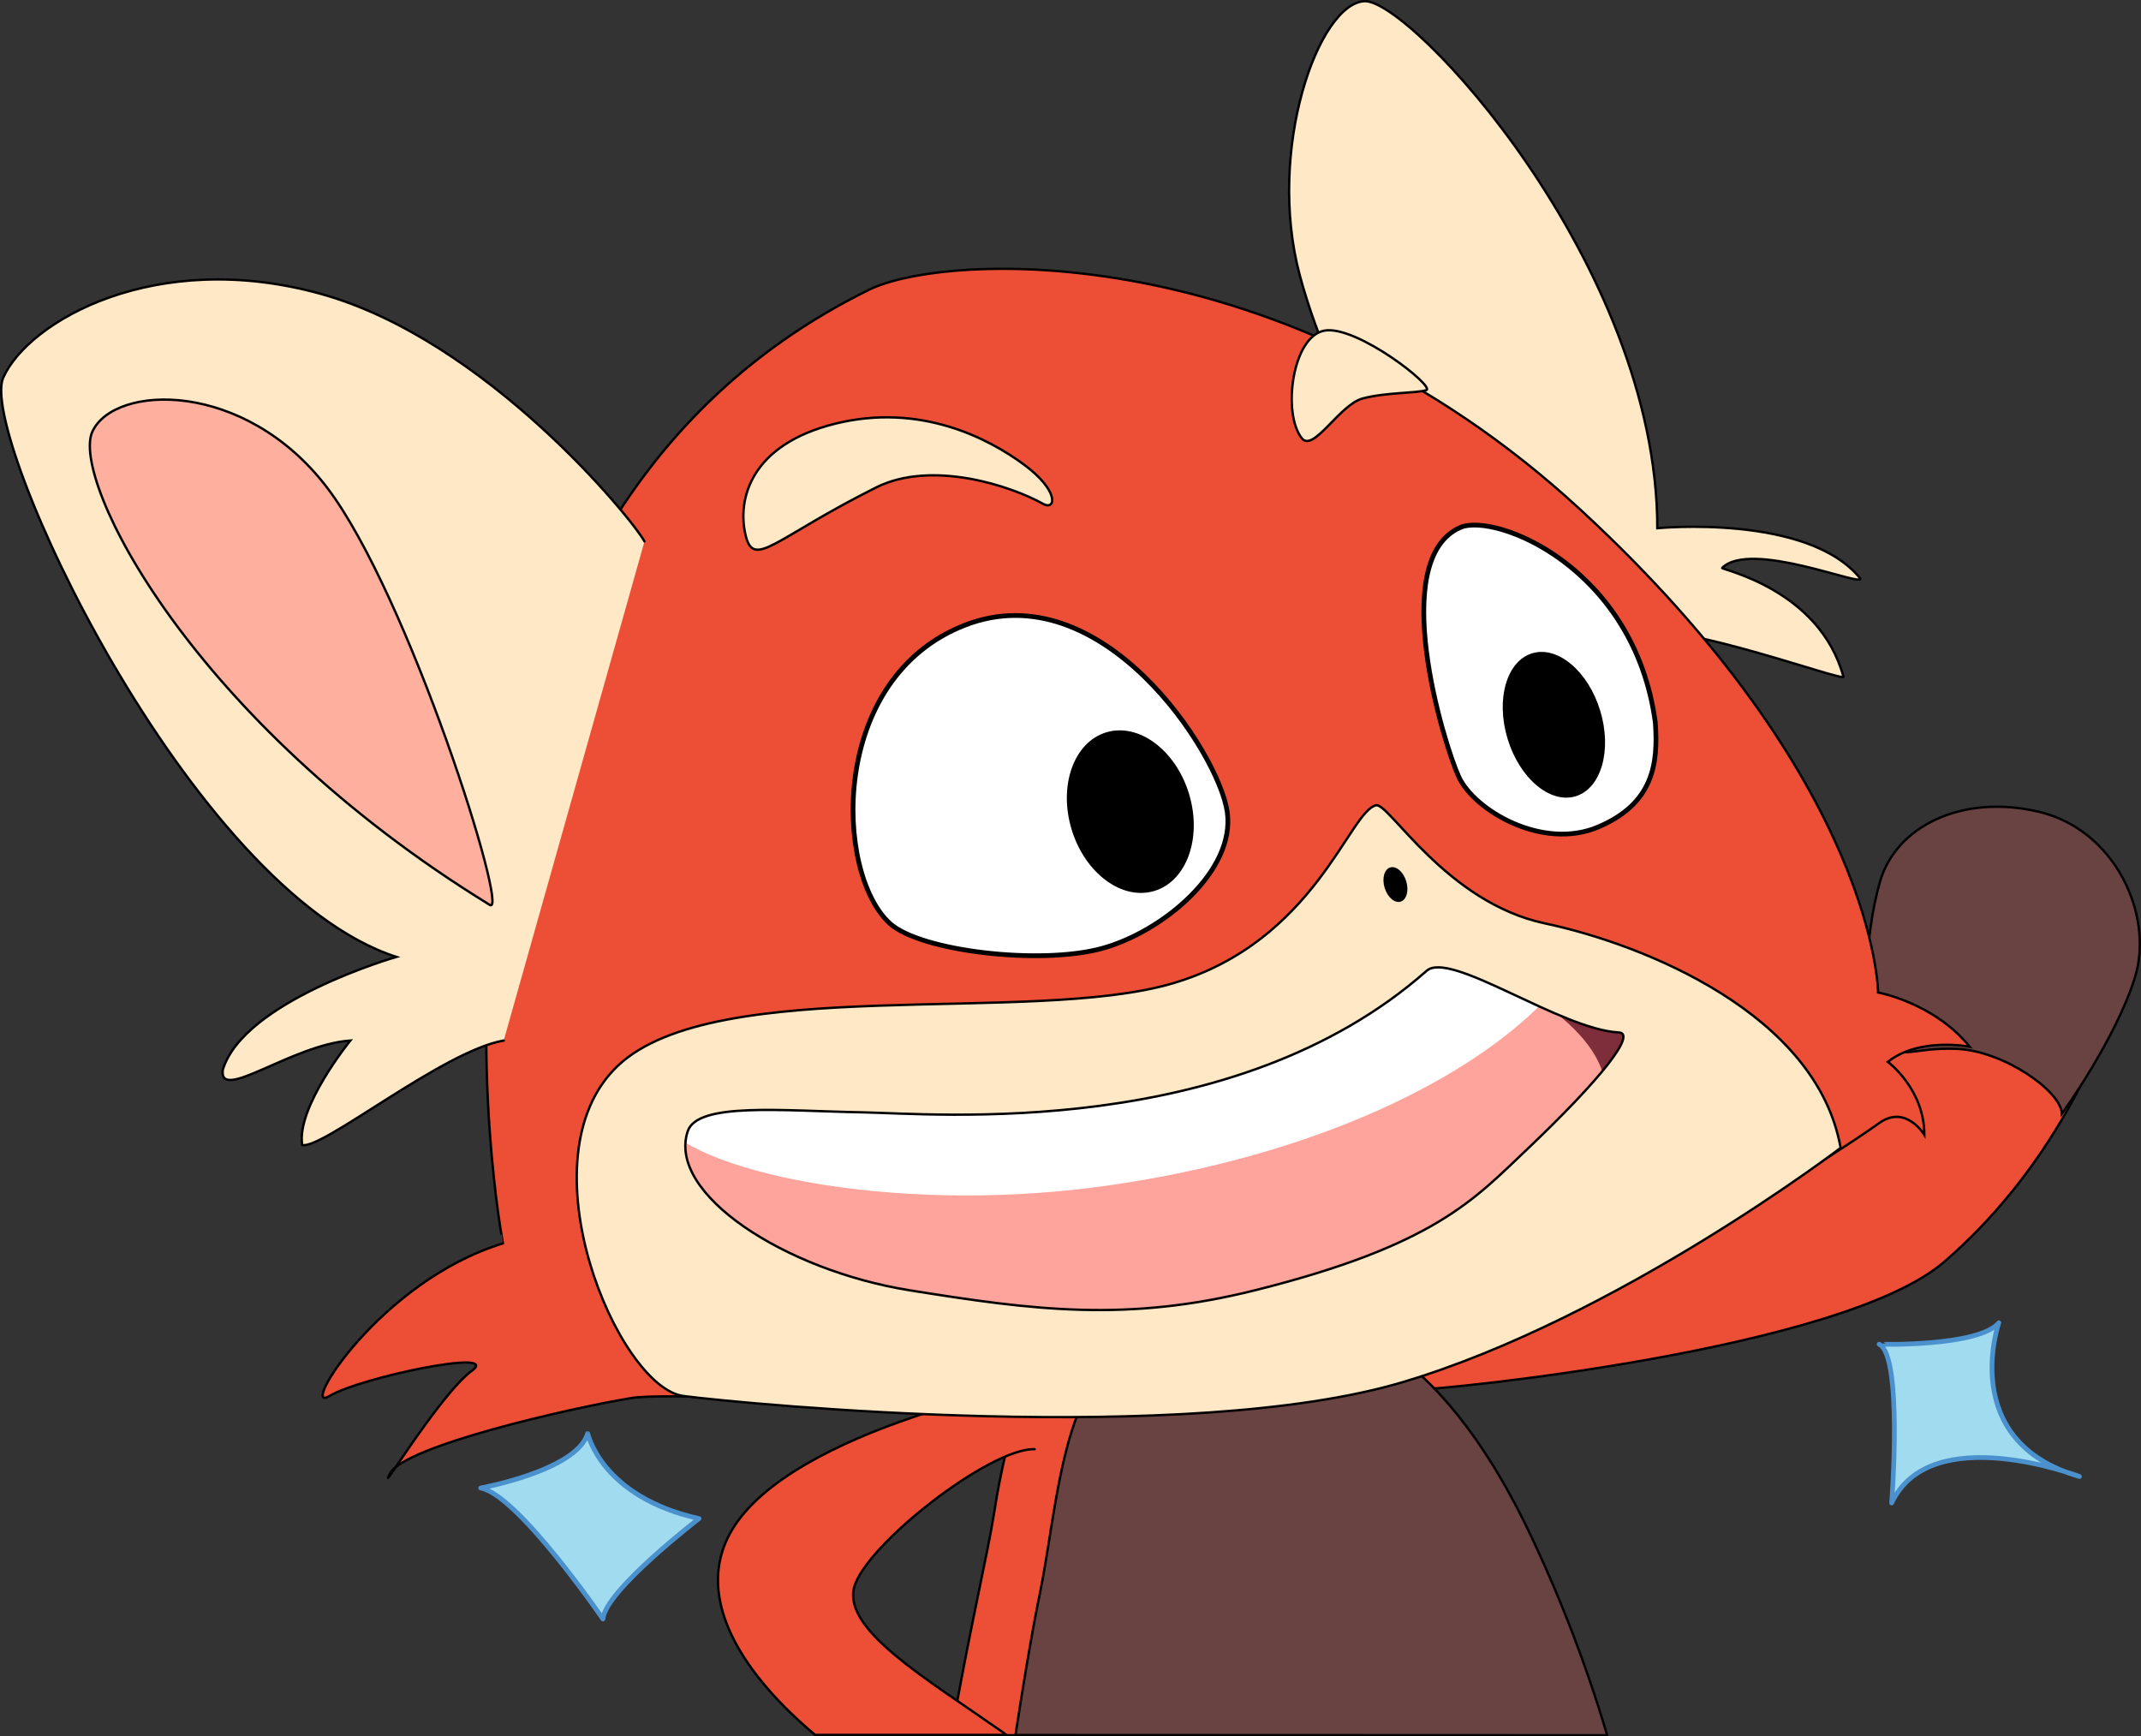 <svg xmlns="http://www.w3.org/2000/svg" xmlns:xlink="http://www.w3.org/1999/xlink" viewBox="0 0 451.6 366.2"><rect x="0" y="0" width="451.6" height="366.2" fill="#333333" stroke="none"/><defs><style>.cls-1{fill:none;}.cls-1,.cls-10,.cls-2,.cls-3,.cls-4,.cls-5,.cls-6,.cls-7,.cls-8{stroke:#000;stroke-miterlimit:10;}.cls-1,.cls-2,.cls-3,.cls-4,.cls-5,.cls-7,.cls-8{stroke-width:0.5px;}.cls-2,.cls-4{fill:#ed4f36;}.cls-3{fill:#694342;}.cls-13,.cls-4,.cls-7{stroke-linecap:round;}.cls-5,.cls-7{fill:#ffe8c6;}.cls-12,.cls-6{fill:#fff;}.cls-8{fill:#feaf9e;}.cls-9{clip-path:url(#clip-path);}.cls-10{fill:#7e2d3a;}.cls-11{fill:#fea49c;}.cls-13{fill:#a0dbf0;stroke:#4a91cd;stroke-linejoin:round;}</style><clipPath id="clip-path"><path class="cls-1" d="M341.48,217.77c-12.28-.61-35.57-17.41-40.57-13-40.68,35.89-103.72,30.11-119.09,29.84-16.76-.29-34.7-2.2-36.76,4-4.38,13.16,20.42,29.3,46.75,33.53s45.88,6.76,72.93,0c37.82-9.46,46.17-19.12,57.34-29.7C337.65,227.65,345.23,218,341.48,217.77Z"/></clipPath></defs><title>Correct feedbacK_Panda rojo</title><g id="Layer_2" data-name="Layer 2"><g id="Layer_1-2" data-name="Layer 1"><path class="cls-2" d="M298.41,293.13c6.17,0,90-8.38,111.59-26.91s34.85-45,39.26-66.16-28.67-37.49-45-18.52c-10.15,21.17-4.41,35.72-19,53.81s-84.69,41-84.69,41"/><path class="cls-3" d="M412.87,221.23c9.72.46,21.83,8.83,22.05,13.68,0,0,11.47-15.88,15.44-28.89s-4.19-31.1-20.51-34.85-30,3.31-33.3,14.78-4.26,29.92.37,33.89S403.39,220.79,412.87,221.23Z"/><path class="cls-2" d="M338.55,366c-21.07-73.22-66-105.69-81.8-104.69-35.46,2.23-43.87,37.22-47.12,58.15-1.22,7.83-5.41,25.73-9,46.54Z"/><path class="cls-3" d="M339,366A293.48,293.48,0,0,0,322.9,323.9c-22.62-47.85-48.85-48.48-61.54-48.24-38,.72-36.59,33.9-42.16,61.15-1.35,6.59-3.14,17-5,29.14Z"/><path class="cls-4" d="M225.64,291c-5.65,0-58.77,10.51-71.29,31.78-8.65,14.68,3.4,31.3,17.59,43.15h40.31c-.44-.36-.88-.71-1.36-1-15.83-11.09-33-21.2-30.74-30.07s28.61-29.48,38.09-29.2"/><path class="cls-5" d="M312.52,118.9c-11.46-1.32-31.31-34.4-38.37-60.87S278.12.69,287.82.25s61.76,55.58,61.76,111.16c0,0,31.75-3.09,42.78,10.58.88,2-23.11-8.2-29.11-2.2-.33.33,20.53,4.42,25.58,22.93.33,1.21-34-11.47-42.78-9.26S312.52,118.9,312.52,118.9Z"/><path class="cls-2" d="M183.29,61.12c16.15-7.94,87.33-11.47,150,46.32s62.85,101.89,62.85,101.89,11.83,2.18,19.33,11.45c0,0-10.65-2.1-17.27,3.19,0,0,7.7,5.69,7.7,15.39,0,0-3.94-6.55-9.58-2.44-6.94,5.07-74.94,50-114.2,57.09s-135.85-1.32-149.09.89S85.37,305,82.28,310.77,92.87,294,99.48,289.16s-23.38,1.32-30,5.29,10.58-24.26,36.61-32.19C106.1,262.26,77.43,113.17,183.29,61.12Z"/><path class="cls-6" d="M187.7,194.77C176,184.15,174.76,143,203.58,131.84s53.51,27,55.28,39.41-13.53,25.28-26.47,28.81S194.17,200.65,187.7,194.77Z"/><path class="cls-6" d="M308,111.26c7.24-3.2,36.75,8.23,41.16,41.17.59,8.52-.29,17-12.05,22s-26.17-3.53-29.41-10.59S292.68,118,308,111.26Z"/><path class="cls-7" d="M135.94,114.2c-2.64-4.85-33.37-42.49-68.22-52.2S6,67.74.68,79.65,39.94,187.71,83.6,201.83c0,0-32.2,9.26-36.61,23.82-.88,7,14.56-5.3,26.91-6.18,0,0-11.47,14.11-10.15,22.05,4.41.89,29.7-19.84,42.5-22.05"/><path class="cls-5" d="M290.25,169.85c2.7-.6,14.78,20.51,35.65,24.92s57.34,19.11,62.34,47.34c0,0-47.05,35.88-92.33,49.4S158,296.22,144.18,294.45s-34.41-50.28-13.82-69.69,87-8.52,117-17.35S284.59,171.1,290.25,169.85Z"/><path class="cls-5" d="M184.83,102.8c11.6-5.79,28.23-.44,35.29,3.53,2.64,1.33,3.31-2.86-4.19-8.38s-21.84-13-39.7-8.6-20.73,15.88-19,23.38S163.09,113.67,184.83,102.8Z"/><path class="cls-5" d="M274.59,92.44c2.43,3.06,7.94-7.06,12.79-8.38s11.47-1.1,13.46-1.77-14.56-13.67-21.4-12.57S270.4,87.15,274.59,92.44Z"/><path class="cls-8" d="M103.32,190.87c4.27,2.62-17.07-65.5-34.42-88.14S24.2,81,19.5,91,40.1,152.05,103.32,190.87Z"/><ellipse cx="238.42" cy="171.17" rx="12.94" ry="17.48" transform="translate(-39.5 76.82) rotate(-16.92)"/><ellipse cx="294.35" cy="186.54" rx="2.38" ry="3.77" transform="translate(-41.56 93.77) rotate(-16.92)"/><ellipse cx="327.77" cy="152.84" rx="10.21" ry="15.76" transform="translate(-30.3 102.04) rotate(-16.92)"/><g class="cls-9"><path class="cls-10" d="M340.59,178.83c-10.25,6.79-37.27,37.49-76.16,46.8S197.5,238,182.65,233.37s-27.3,1.32-28.21,15.24,13.74,36.56,40.08,40.79,62.42,3.09,93.84-15.38,56.82-37.79,60.82-57.75S342.78,177.37,340.59,178.83Z"/><path class="cls-11" d="M297.82,200.41c13.21,1.64,36.25,12.74,40.3,26S285.4,294.36,224.75,288s-96.1-4-97.33-36.46S121,223,160.56,221,290.66,199.52,297.82,200.41Z"/><path class="cls-12" d="M138.76,235.76c6.71,11.45,48.94,20.17,91.68,14.72,41.95-5.36,77.37-20.76,95.58-39.62s25.32-27.83,25.75-38.43-25.7-24.29-25.7-24.29-66.5,54.81-92.85,56-87.16-3.94-99.1-7.71S131.53,223.43,138.76,235.76Z"/></g><path class="cls-1" d="M341.48,217.77c-12.28-.61-35.57-17.41-40.57-13-40.68,35.89-103.72,30.11-119.09,29.84-16.76-.29-34.7-2.2-36.76,4-4.38,13.16,20.42,29.3,46.75,33.53s45.88,6.76,72.93,0c37.82-9.46,46.17-19.12,57.34-29.7C337.65,227.65,345.23,218,341.48,217.77Z"/><path class="cls-13" d="M421.61,279s-8.77,25,17,32.42c0,0-31.36-12-39.6,5.58,0,0,2.39-31.09-2.65-33.48C396.37,283.55,417.36,284.08,421.61,279Z"/><path class="cls-13" d="M147.44,320.3s-19.8,15.2-20.26,21.18c0,0-18-26.25-25.79-27.63,0,0,20.26-3.68,22.57-11.51C124,302.34,126.72,315.69,147.44,320.3Z"/></g></g></svg>